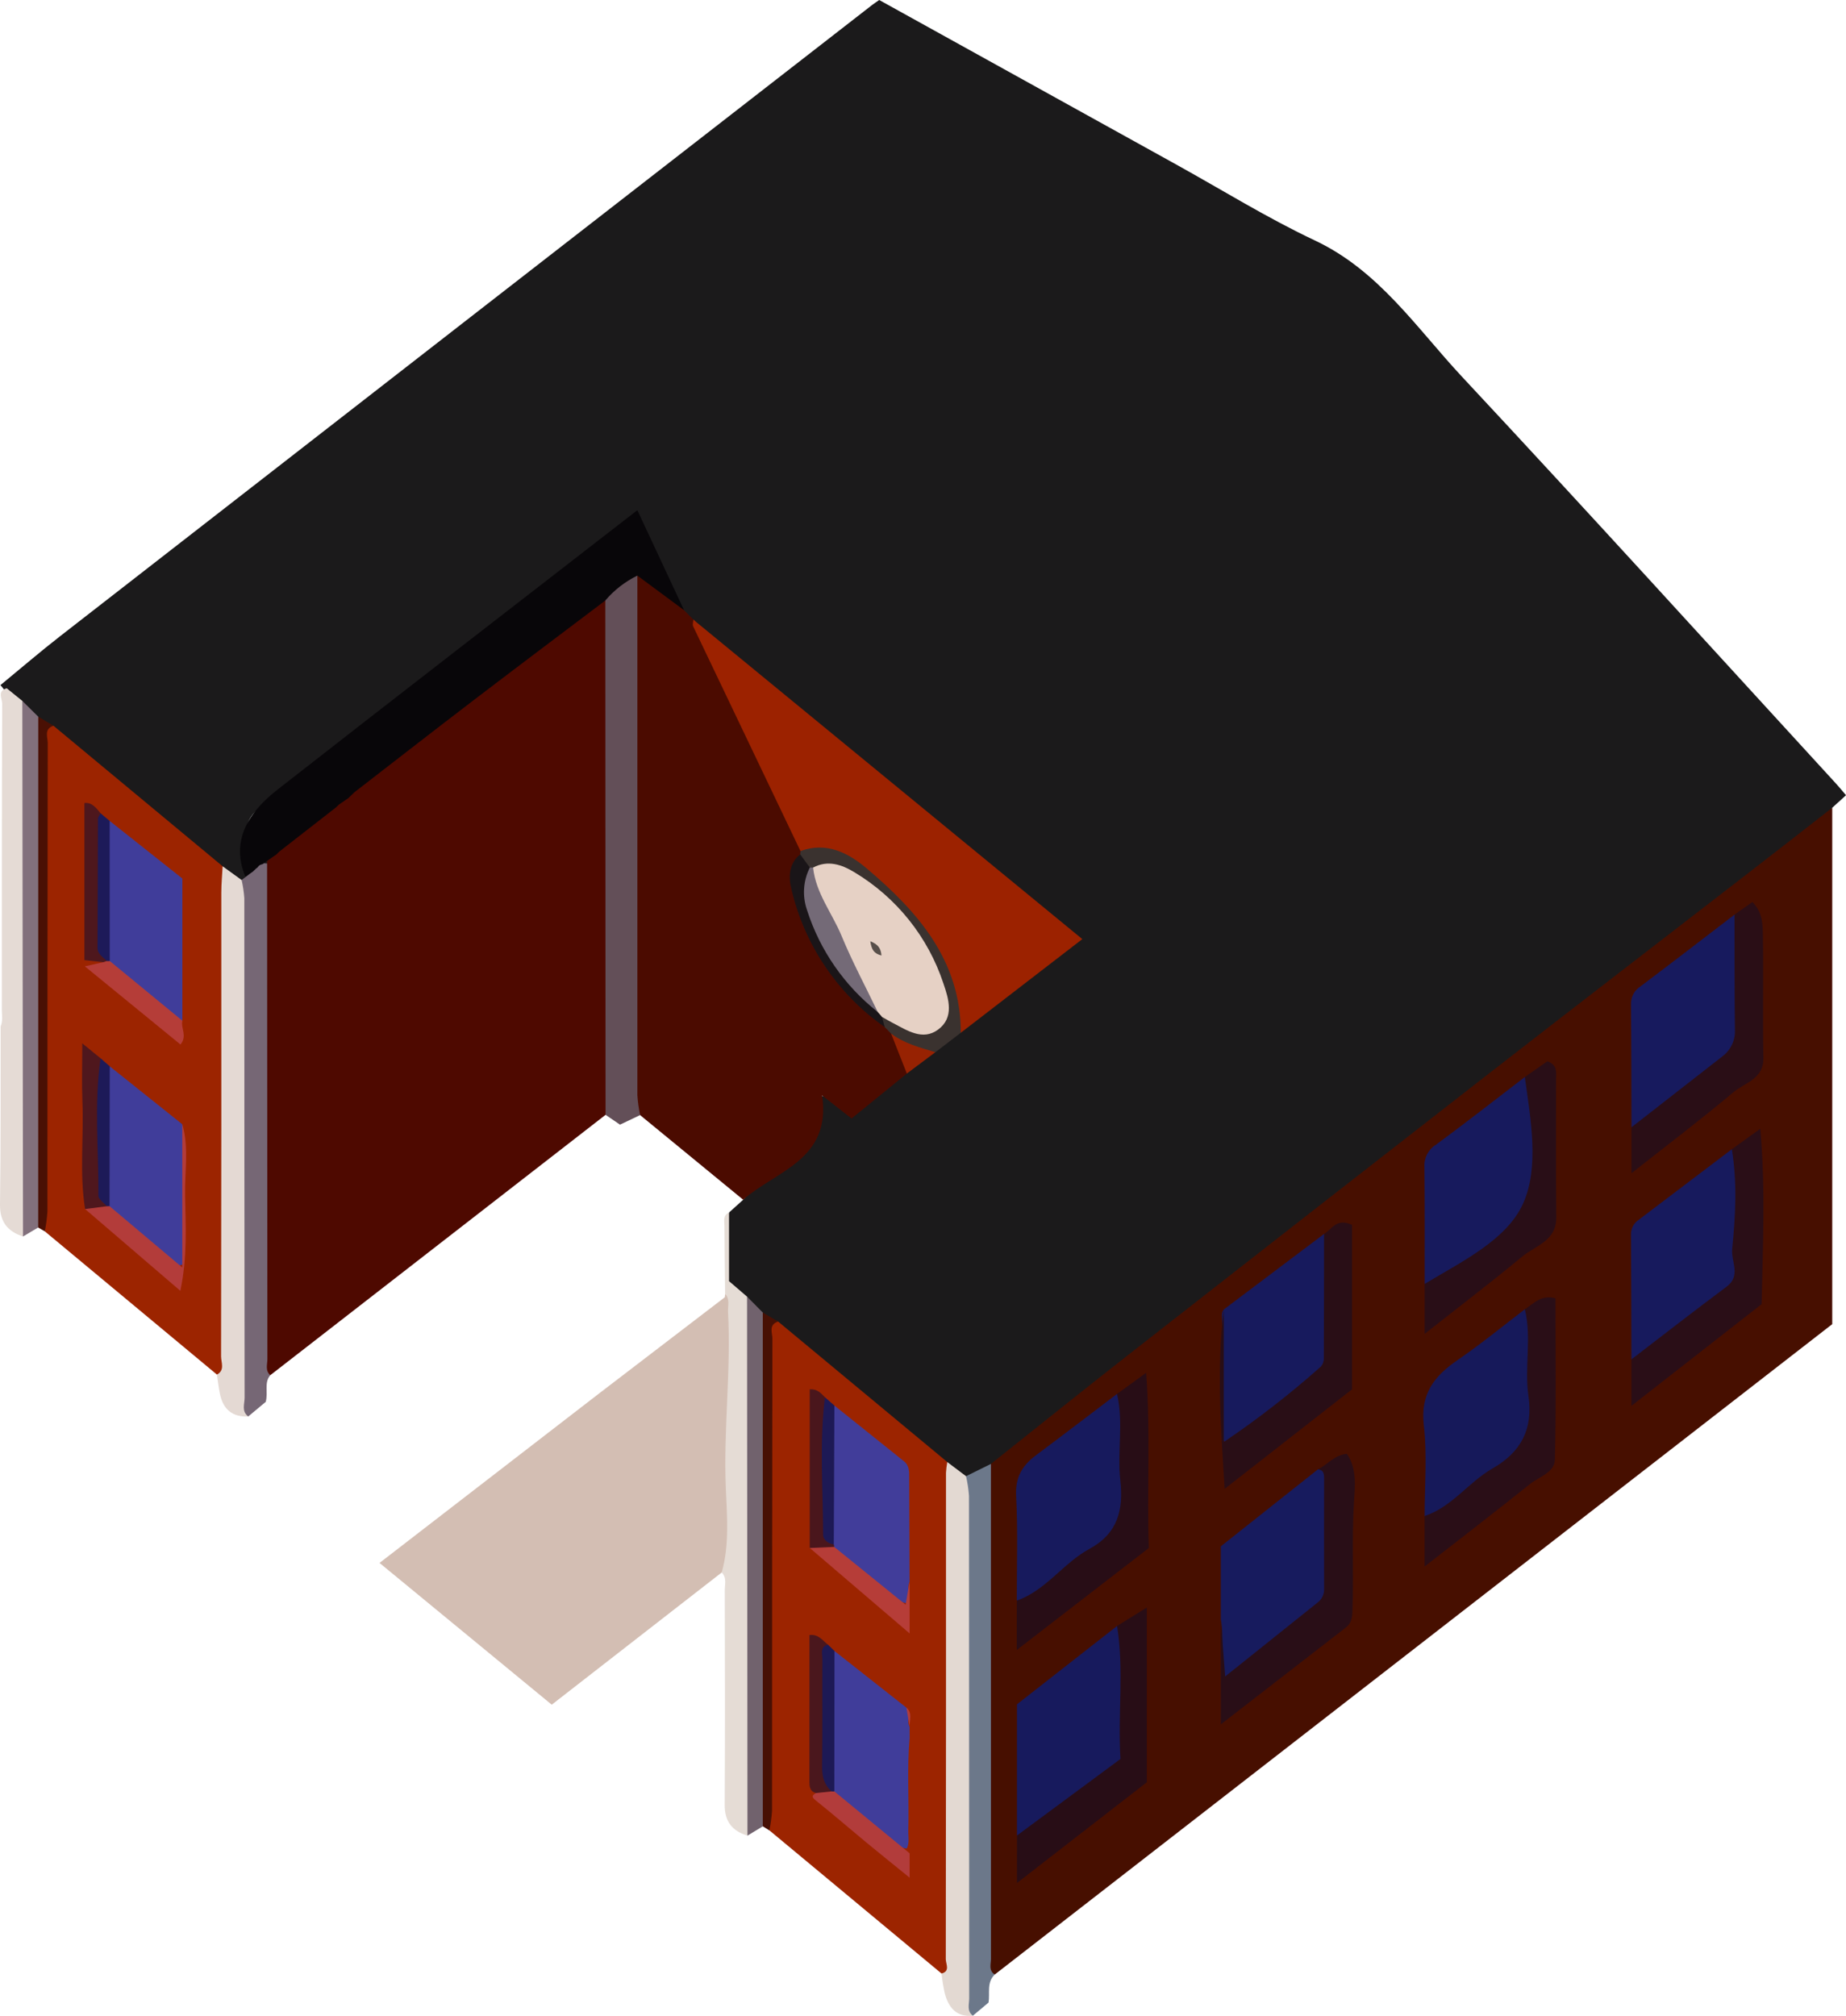 <svg version="1.1" xmlns="http://www.w3.org/2000/svg" xmlns:xlink="http://www.w3.org/1999/xlink" width="72.53" height="79.198" viewBox="0,0,72.53,79.198"><g transform="translate(-203.767,-132.401)"><g data-paper-data="{&quot;isPaintingLayer&quot;:true}" fill-rule="nonzero" stroke="none" stroke-width="1" stroke-linecap="butt" stroke-linejoin="miter" stroke-miterlimit="10" stroke-dasharray="" stroke-dashoffset="0" style="mix-blend-mode: normal"><g><path d="M232.412,180.036c0.185,-0.167 0.369,-0.334 0.554,-0.5c0.615,-0.695 1.388,-1.208 2.118,-1.763c0.573,-0.436 0.924,-0.904 0.821,-1.65c-0.046,-0.231 0.01,-0.47 0.154,-0.656c0.497,-0.092 0.712,0.43 1.189,0.547c0.698,-0.413 1.344,-0.979 2.036,-1.479c0.394,-0.278 0.758,-0.594 1.135,-0.894c0.337,-0.259 0.663,-0.532 1,-0.792c1.494,-1.145 3.005,-2.267 4.398,-3.436c0.016,-0.316 -0.145,-0.423 -0.288,-0.537c-2.033,-1.627 -4.047,-3.278 -6.043,-4.95c-2.782,-2.33 -5.633,-4.576 -8.393,-6.933c-0.045,-0.036 -0.087,-0.075 -0.129,-0.114c-0.022,-0.018 -0.043,-0.038 -0.065,-0.056c-0.167,-0.118 -0.304,-0.275 -0.4,-0.456c-0.595,-1.164 -1.105,-2.371 -1.771,-3.585c-0.598,0.318 -1.086,0.755 -1.588,1.15c-3.315,2.612 -6.654,5.194 -9.988,7.782c-1.052,0.816 -2.095,1.644 -3.17,2.43c-0.369,0.236 -0.579,0.656 -0.547,1.093c0.022,0.532 0.005,1.065 0.022,1.598c-0.014,0.091 -0.081,0.164 -0.169,0.188c-0.359,-0.014 -0.563,-0.302 -0.837,-0.468c-1.954,-1.593 -3.876,-3.226 -5.856,-4.788c-0.275,-0.217 -0.509,-0.476 -0.774,-0.702c-0.184,-0.168 -0.424,-0.255 -0.614,-0.414c-0.224,-0.197 -0.415,-0.429 -0.651,-0.612c-0.201,-0.143 -0.391,-0.299 -0.57,-0.469c-0.074,-0.079 -0.123,-0.177 -0.204,-0.251c0.786,-0.646 1.558,-1.311 2.361,-1.935c10.626,-8.265 21.254,-16.526 31.886,-24.784c0.079,-0.062 0.165,-0.116 0.283,-0.199c3.889,2.154 7.779,4.309 11.669,6.463c1.812,1.003 3.579,2.103 5.449,2.984c2.512,1.184 3.987,3.431 5.773,5.346c4.942,5.295 9.81,10.659 14.706,15.997c0.124,0.135 0.239,0.277 0.389,0.452c-0.189,0.172 -0.365,0.331 -0.541,0.491c-0.534,0.813 -1.393,1.258 -2.124,1.841c-2.182,1.74 -4.392,3.445 -6.598,5.153c-1.687,1.307 -3.38,2.608 -5.063,3.92c-2.849,2.221 -5.7,4.438 -8.553,6.653c-3.548,2.76 -7.078,5.545 -10.649,8.276c-0.338,0.171 -0.558,0.581 -1.017,0.51c-0.327,-0.091 -0.556,-0.339 -0.827,-0.52c-2.221,-1.829 -4.441,-3.659 -6.66,-5.491c-0.191,-0.171 -0.397,-0.323 -0.617,-0.453c-0.267,-0.207 -0.476,-0.48 -0.774,-0.652c-0.443,-0.276 -0.616,-0.675 -0.565,-1.19c0.07,-0.713 -0.125,-1.439 0.103,-2.145z" fill="#1b1a1b"/><path d="M242.7,189.914c1.774,-1.409 3.538,-2.83 5.323,-4.226c4.78,-3.739 9.565,-7.472 14.355,-11.198c3.356,-2.609 6.727,-5.197 10.089,-7.797c1.099,-0.85 2.196,-1.703 3.289,-2.559c-0,6.751 -0,13.503 -0,20.289c-10.96,8.511 -21.928,17.028 -32.904,25.551c-0.299,-0.05 -0.295,-0.302 -0.332,-0.516c-0.027,-0.224 -0.036,-0.449 -0.024,-0.674c-0.001,-5.916 0,-11.832 0.003,-17.748c0,-0.381 -0.076,-0.785 0.201,-1.121z" fill="#470f00"/><path d="M227.559,176.2c-4.391,3.41 -8.782,6.819 -13.173,10.229c-0.281,-0.02 -0.289,-0.25 -0.328,-0.443c-0.032,-0.224 -0.043,-0.45 -0.031,-0.675c-0.001,-6.012 -0,-12.024 0.001,-18.035c-0.011,-0.225 0,-0.451 0.035,-0.674c0.009,-0.073 0.022,-0.146 0.035,-0.219c0.059,-0.2 0.187,-0.373 0.361,-0.488c0.071,-0.058 0.147,-0.111 0.22,-0.167c0.696,-0.575 1.417,-1.12 2.129,-1.677c0.065,-0.048 0.133,-0.092 0.199,-0.139c0.126,-0.095 0.251,-0.194 0.378,-0.288c0.041,-0.036 0.083,-0.069 0.125,-0.103c0.02,-0.019 0.041,-0.036 0.061,-0.056c0.04,-0.041 0.081,-0.08 0.123,-0.118c2.636,-1.994 5.183,-4.103 7.847,-6.06c0.364,-0.268 0.711,-0.557 1.055,-0.85c0.248,-0.211 0.493,-0.436 0.778,-0.503c0.261,0.014 0.314,0.171 0.365,0.334c0.05,0.304 0.068,0.613 0.053,0.921c0.001,5.948 -0,11.896 -0.004,17.843c-0,0.398 0.1,0.83 -0.229,1.169z" fill="#4e0900"/><path d="M239.397,174.579c-0.722,0.587 -1.446,1.175 -2.172,1.765c-0.382,-0.299 -0.711,-0.557 -1.157,-0.907c0.37,2.542 -1.816,2.959 -3.101,4.098c-1.35,-1.108 -2.7,-2.217 -4.05,-3.325c-0.309,-0.188 -0.331,-0.498 -0.34,-0.81c-0.016,-0.616 -0.007,-1.231 -0.007,-1.847c-0.001,-5.726 -0,-11.452 0.001,-17.177c0,-0.368 -0.028,-0.739 0.054,-1.103c0.034,-0.134 0.116,-0.25 0.232,-0.326c0.738,0.294 1.301,0.809 1.787,1.426c0.122,0.124 0.244,0.248 0.365,0.371c1.041,1.831 1.835,3.783 2.779,5.662c0.422,0.841 0.787,1.71 1.221,2.546c0.158,0.265 0.261,0.558 0.302,0.864c0,0.061 -0.008,0.122 -0.024,0.18c-0.335,0.614 -0.325,1.236 -0.109,1.893c0.639,1.943 1.802,3.502 3.406,4.749c0.115,0.1 0.214,0.218 0.29,0.35c0.137,0.542 0.646,0.963 0.521,1.591z" fill="#4b0b00"/><path d="M232.247,183.363l0.011,-0.128c0.344,0.06 0.31,0.352 0.311,0.574c0,1.289 0.062,2.577 -0.055,3.867c-0.123,1.367 -0.015,2.74 -0.018,4.111c-0.001,0.594 -0.041,1.186 -0.051,1.78c-0.004,0.247 -0.046,0.497 -0.322,0.612c-2.209,1.718 -4.419,3.437 -6.678,5.194c-2.227,-1.833 -4.444,-3.657 -6.766,-5.569c2.982,-2.302 5.872,-4.532 8.761,-6.762c1.476,-0.202 2.974,-0.188 4.49,-0.413c0.2,-0.697 0.071,-1.394 0.105,-2.079c0.02,-0.406 -0.05,-0.826 0.212,-1.187z" fill="#d3beb3"/><path d="M234.342,184.323c2.215,1.839 4.429,3.678 6.644,5.517c0.28,1.192 0.119,2.405 0.147,3.607c0.039,1.633 0.036,3.27 0.007,4.902c-0.018,1.002 0.041,2.007 -0.039,3.007c-0.075,0.945 0.033,1.884 0.085,2.824c0.096,1.763 -0.246,3.519 -0.056,5.283c0.025,0.23 0.079,0.573 -0.37,0.472c-2.254,-1.875 -4.509,-3.749 -6.763,-5.624c-0.055,-0.198 -0.084,-0.401 -0.086,-0.606c0.002,-6.236 0.003,-12.473 0.002,-18.709c-0.018,-0.164 0,-0.329 0.053,-0.486c0.072,-0.159 0.167,-0.293 0.376,-0.188z" fill="#9c2400"/><path d="M205.871,160.916c2.215,1.84 4.429,3.679 6.644,5.519c0.138,0.174 0.132,0.38 0.132,0.586c-0.022,6.128 -0.014,12.257 -0.018,18.385c-0,0.285 0.02,0.576 -0.105,0.847c-0.046,0.099 -0.11,0.171 -0.233,0.152c-2.254,-1.875 -4.508,-3.751 -6.761,-5.626c-0.053,-0.177 -0.082,-0.36 -0.088,-0.544c0.001,-6.234 0.003,-12.469 0.006,-18.703c0,-0.283 -0.075,-0.657 0.424,-0.615z" fill="#9c2400"/><path d="M228.81,155.014c-0.001,6.805 -0.001,13.61 0,20.415c0.017,0.263 0.053,0.523 0.107,0.781c-0.25,0.119 -0.5,0.238 -0.79,0.375c-0.169,-0.115 -0.368,-0.25 -0.568,-0.386c-0.003,-6.735 -0.007,-13.471 -0.01,-20.206c0.166,-0.564 0.673,-0.958 1.261,-0.979z" fill="#634f58"/><path d="M212.291,186.405c0.321,-0.175 0.162,-0.478 0.162,-0.714c0.01,-6.072 0.013,-12.143 0.009,-18.215c0,-0.347 0.034,-0.694 0.053,-1.041c0.248,0.18 0.497,0.359 0.745,0.539c0.282,0.106 0.315,0.356 0.341,0.603c0.021,0.286 0.028,0.574 0.019,0.861c0,6.192 0.002,12.385 0.003,18.577c0.005,0.348 -0.029,0.696 -0.102,1.036c-0.619,0.027 -0.982,-0.278 -1.109,-0.87c-0.055,-0.255 -0.082,-0.516 -0.121,-0.774z" fill="#e4d9d3"/><path d="M240.76,209.936c0.351,-0.096 0.167,-0.376 0.167,-0.561c0.009,-6.371 0.011,-12.742 0.008,-19.112c0.008,-0.142 0.025,-0.283 0.051,-0.422c0.246,0.185 0.492,0.37 0.738,0.555c0.286,0.099 0.321,0.349 0.348,0.596c0.021,0.286 0.027,0.574 0.018,0.861c0,6.214 0.002,12.428 0.003,18.642c0.005,0.368 -0.029,0.736 -0.101,1.098c-0.655,0.062 -0.959,-0.327 -1.107,-0.886c-0.055,-0.254 -0.097,-0.511 -0.125,-0.77z" fill="#e3d9d2"/><path d="M213.521,188.05c-0.273,-0.201 -0.143,-0.492 -0.143,-0.739c-0.008,-6.541 -0.011,-13.081 -0.011,-19.622c-0.018,-0.241 -0.053,-0.48 -0.107,-0.715c0.052,-0.039 0.103,-0.078 0.154,-0.117c0.001,-0.095 0.051,-0.183 0.132,-0.232c0.035,-0.03 0.072,-0.057 0.11,-0.085c0.018,-0.015 0.036,-0.028 0.054,-0.044c0.034,-0.032 0.069,-0.062 0.105,-0.092c0.018,-0.016 0.036,-0.03 0.054,-0.046c0.037,-0.03 0.078,-0.055 0.122,-0.076c0.046,-0.016 0.094,-0.023 0.142,-0.021c0.046,0.014 0.09,0.035 0.128,0.064c0.002,6.49 0.006,12.979 0.012,19.469c0,0.213 -0.094,0.454 0.114,0.634c-0.253,0.294 -0.077,0.659 -0.179,1.048c-0.2,0.167 -0.444,0.37 -0.687,0.573z" fill="#766775"/><path d="M241.992,211.592c-0.248,-0.185 -0.144,-0.452 -0.145,-0.683c-0.005,-6.58 -0.007,-13.16 -0.008,-19.74c-0.019,-0.26 -0.058,-0.519 -0.116,-0.773c0.326,-0.161 0.651,-0.321 0.977,-0.482c-0.001,6.482 0,12.963 0.002,19.445c0,0.209 -0.101,0.46 0.15,0.615c-0.327,0.307 -0.184,0.727 -0.244,1.101c-0.211,0.177 -0.414,0.348 -0.617,0.518z" fill="#6c788a"/><path d="M232.123,194.179c0.311,-1.095 0.206,-2.233 0.161,-3.326c-0.095,-2.311 0.212,-4.609 0.087,-6.914c-0.013,-0.237 0.086,-0.495 -0.114,-0.703c-0.009,-0.89 -0.022,-1.78 -0.025,-2.67c-0.001,-0.191 -0.069,-0.417 0.179,-0.53c-0,0.87 -0,1.74 -0,2.698c0.186,0.16 0.446,0.383 0.707,0.607c0.166,0.308 0.243,0.656 0.223,1.005c-0.001,6.408 -0.002,12.816 -0.001,19.225c-0,0.332 -0.027,0.655 -0.206,0.946c-0.593,-0.182 -0.897,-0.548 -0.893,-1.204c0.016,-2.811 0.009,-5.621 0.003,-8.432c-0.001,-0.236 0.087,-0.497 -0.121,-0.701z" fill="#e5dcd5"/><path d="M204.032,159.441l0.613,0.497c0.195,0.308 0.227,0.65 0.227,1.005c-0.001,6.362 -0.001,12.725 -0.001,19.087c-0,0.332 -0.021,0.657 -0.2,0.95c-0.607,-0.204 -0.914,-0.574 -0.904,-1.265c0.034,-2.329 0.021,-4.659 0.026,-6.989c0.092,-0.218 0.046,-0.446 0.046,-0.669c0.003,-4.002 -0.002,-8.005 0.014,-12.007c0.001,-0.194 -0.206,-0.506 0.179,-0.608z" fill="#e5dbd5"/><path d="M233.135,204.516c-0.005,-7.058 -0.011,-14.117 -0.016,-21.175l0.618,0.626c0.193,0.197 0.176,0.446 0.176,0.693c-0,6.268 -0.001,12.536 -0.002,18.804c-0,0.242 0.042,0.499 -0.173,0.689c-0.201,0.121 -0.402,0.243 -0.603,0.364z" fill="#71626d"/><path d="M204.671,180.98c-0.009,-7.014 -0.018,-14.028 -0.027,-21.042c0.209,0.207 0.417,0.414 0.626,0.62c0.132,0.232 0.193,0.498 0.174,0.764c-0.003,6.205 -0.004,12.409 -0.004,18.614c-0,0.242 0.042,0.499 -0.173,0.689c-0.199,0.118 -0.398,0.236 -0.597,0.355z" fill="#82707c"/><path d="M232.247,183.363v3.55c-1.649,-0.052 -3.21,0.431 -4.807,0.13c1.602,-1.226 3.204,-2.453 4.807,-3.679z" fill="#d3beb3"/><path d="M233.738,204.152c-0.001,-6.728 -0.001,-13.457 -0.001,-20.185c0.202,0.119 0.403,0.238 0.605,0.357c-0.389,0.116 -0.227,0.441 -0.227,0.672c-0.01,6.182 -0.014,12.363 -0.014,18.545c-0.017,0.259 -0.052,0.517 -0.105,0.772c-0.086,-0.053 -0.172,-0.107 -0.258,-0.161z" fill="#471004"/><path d="M205.268,180.625c0.001,-6.689 0.001,-13.378 0.002,-20.067c0.2,0.119 0.4,0.239 0.6,0.358c-0.385,0.12 -0.227,0.443 -0.228,0.677c-0.009,6.137 -0.013,12.273 -0.012,18.41c-0.017,0.26 -0.051,0.519 -0.103,0.775c-0.087,-0.051 -0.174,-0.102 -0.261,-0.153z" fill="#4a1004"/><path d="M235.219,165.838c-1.408,-2.943 -2.814,-5.887 -4.218,-8.831c-0.034,-0.07 0.005,-0.175 0.009,-0.263l0.002,-0.002c0.042,0.036 0.084,0.073 0.126,0.11c5.021,4.123 10.043,8.246 15.154,12.444c-1.648,1.27 -3.211,2.475 -4.774,3.679c-0.189,-0.113 -0.19,-0.306 -0.198,-0.488c-0.077,-1.737 -0.973,-3.102 -2.053,-4.353c-0.557,-0.644 -1.146,-1.28 -1.911,-1.716c-0.565,-0.322 -1.127,-0.587 -1.8,-0.48c-0.122,0.034 -0.253,-0.005 -0.336,-0.1z" fill="#9c2200"/><path d="M213.638,166.688c-0.075,0.056 -0.149,0.112 -0.224,0.168c-0.508,-1.202 -0.14,-2.341 1.25,-3.428c4.679,-3.659 9.381,-7.288 14.145,-10.983c0.618,1.323 1.226,2.625 1.835,3.928c-0.612,-0.453 -1.223,-0.905 -1.835,-1.358c-0.483,0.236 -0.912,0.569 -1.26,0.979c-1.734,1.311 -3.473,2.617 -5.2,3.936c-1.554,1.187 -3.096,2.39 -4.644,3.586c-0.041,0.038 -0.081,0.076 -0.121,0.114l-0.007,0.007c-0.036,0.039 -0.074,0.076 -0.114,0.112c-0.125,0.086 -0.25,0.173 -0.375,0.259c-0.039,0.038 -0.079,0.075 -0.118,0.112l-2.226,1.735c-0.037,0.039 -0.075,0.076 -0.114,0.112c-0.122,0.085 -0.243,0.17 -0.365,0.254c-0.036,0.043 -0.081,0.076 -0.133,0.098c-0.024,0.024 -0.055,0.039 -0.088,0.043c-0.065,0.016 -0.12,0.057 -0.154,0.114l0.003,-0.003c-0.047,0.035 -0.092,0.073 -0.132,0.115l-0.002,0.002c-0.034,0.04 -0.075,0.073 -0.12,0.099z" fill="#080609"/><path d="M235.219,165.838c1.025,-0.383 1.894,0.082 2.601,0.681c1.999,1.692 3.694,3.603 3.698,6.456c-0.333,0.255 -0.666,0.51 -0.999,0.765c-0.709,0.063 -1.322,-0.105 -1.741,-0.732c-0.084,-0.086 -0.167,-0.172 -0.251,-0.258c-0.044,-0.132 -0.235,-0.229 -0.099,-0.405c0.248,-0.109 0.43,0.058 0.626,0.155c0.23,0.135 0.479,0.233 0.739,0.292c0.676,0.105 1.02,-0.184 1.022,-0.863c0.004,-0.082 -0.001,-0.164 -0.016,-0.245c-0.536,-2.287 -1.849,-3.968 -3.94,-5.043c-0.346,-0.178 -0.721,-0.104 -1.088,-0.066c-0.061,-0.001 -0.123,-0.01 -0.182,-0.027c-0.24,-0.12 -0.391,-0.299 -0.382,-0.582z" fill="#3a322f"/><path d="M238.778,173.008c0.518,0.392 1.135,0.548 1.741,0.731c-0.374,0.28 -0.748,0.56 -1.122,0.839c-0.206,-0.524 -0.413,-1.047 -0.619,-1.571z" fill="#972202"/><path d="M231.012,156.742c0.042,0.037 0.084,0.073 0.126,0.11c-0.042,-0.037 -0.084,-0.073 -0.126,-0.11z" fill="#4b0b00"/><path d="M243.724,204.513v-5.155l3.932,-3.076c0.352,0.051 0.302,0.345 0.306,0.563c0.022,1.391 0.014,2.782 0.008,4.173c0.007,0.354 -0.16,0.689 -0.446,0.896c-1.033,0.804 -2.063,1.613 -3.101,2.412c-0.194,0.149 -0.396,0.39 -0.699,0.186z" fill="#171a5d"/><path d="M243.717,195.285c-0.002,-1.373 0.046,-2.749 -0.026,-4.118c-0.038,-0.733 0.244,-1.195 0.786,-1.598c1.065,-0.794 2.119,-1.602 3.178,-2.404c0.351,0.051 0.303,0.345 0.306,0.564c0.021,1.37 0.017,2.741 0.005,4.112c-0,0.375 -0.186,0.726 -0.496,0.938c-0.979,0.742 -1.925,1.524 -2.891,2.281c-0.241,0.189 -0.489,0.486 -0.863,0.226z" fill="#171a5d"/><path d="M259.741,191.961c-0,-1.189 0.106,-2.39 -0.031,-3.562c-0.144,-1.229 0.404,-1.935 1.327,-2.566c0.909,-0.622 1.763,-1.325 2.641,-1.993c0.35,0.053 0.302,0.345 0.306,0.565c0.021,1.37 0.018,2.74 0.005,4.11c-0.002,0.353 -0.166,0.686 -0.445,0.902c-0.999,0.847 -2.063,1.611 -3.088,2.426c-0.203,0.161 -0.434,0.339 -0.715,0.119z" fill="#16195a"/><path d="M267.869,176.688c-0.005,-1.609 -0.004,-3.218 -0.02,-4.826c-0.01,-0.288 0.134,-0.559 0.378,-0.712c1.236,-0.93 2.461,-1.876 3.69,-2.816c0.223,0.178 0.2,0.434 0.205,0.676c0.029,1.265 -0.041,2.531 -0.001,3.796c0.022,0.478 -0.189,0.938 -0.567,1.232c-1.033,0.867 -2.109,1.679 -3.187,2.488c-0.144,0.108 -0.29,0.238 -0.497,0.162z" fill="#171a5e"/><path d="M259.743,182.842c-0.001,-1.532 0.008,-3.064 -0.009,-4.596c-0.023,-0.347 0.146,-0.679 0.44,-0.864c1.183,-0.869 2.338,-1.775 3.503,-2.667c0.35,0.055 0.303,0.348 0.306,0.57c0.021,1.33 0.017,2.661 0.005,3.991c0.002,0.354 -0.148,0.691 -0.413,0.926c-1.024,0.946 -2.187,1.719 -3.272,2.589c-0.156,0.125 -0.357,0.218 -0.56,0.051z" fill="#171a5d"/><path d="M267.867,185.806c-0.005,-1.633 -0.007,-3.266 -0.018,-4.899c-0.007,-0.229 0.103,-0.446 0.292,-0.575c1.223,-0.926 2.446,-1.853 3.669,-2.78c0.348,0.031 0.259,0.311 0.271,0.509c0.065,1.127 0.053,2.257 -0.035,3.382c-0.01,0.04 -0.014,0.081 -0.011,0.122c0.274,1.089 -0.391,1.647 -1.177,2.185c-0.778,0.532 -1.47,1.184 -2.231,1.744c-0.222,0.164 -0.427,0.404 -0.761,0.311z" fill="#171a5d"/><path d="M251.734,196.03v-2.878c1.29,-1.023 2.552,-2.023 3.814,-3.023c0.402,-0.142 0.386,0.191 0.413,0.401c0.06,0.468 0.024,0.941 0.026,1.413c0.003,0.758 -0.033,1.519 0.01,2.274c0.043,0.749 -0.24,1.29 -0.813,1.749c-0.816,0.654 -1.662,1.268 -2.489,1.906c-0.235,0.181 -0.468,0.406 -0.852,0.388c-0.157,-0.738 0.035,-1.496 -0.109,-2.23z" fill="#171b5e"/><path d="M251.85,183.846c1.313,-0.989 2.627,-1.978 3.94,-2.967c0.318,0.044 0.224,0.297 0.219,0.476c-0.036,1.33 -0.012,2.661 -0.012,3.992c-0,0.53 -0.168,0.955 -0.595,1.279c-0.93,0.705 -1.798,1.489 -2.769,2.141c-0.229,0.154 -0.438,0.387 -0.762,0.268c-0.142,-0.168 -0.084,-0.36 -0.084,-0.537c-0.005,-1.392 -0.005,-2.784 -0.001,-4.176c0,-0.159 -0.048,-0.329 0.063,-0.475z" fill="#171a5d"/><path d="M251.85,183.846v5.208c1.336,-0.903 2.611,-1.894 3.816,-2.965c0.079,-0.093 0.12,-0.213 0.115,-0.334c0.008,-1.625 0.007,-3.251 0.009,-4.876c0.307,-0.184 0.502,-0.646 1.099,-0.353v6.458c-1.631,1.274 -3.265,2.551 -5.005,3.91c-0.15,-2.437 -0.32,-4.739 -0.033,-7.047z" fill="#290e16"/><path d="M251.734,196.03c0.053,0.7 0.106,1.4 0.17,2.235c1.25,-0.999 2.437,-1.946 3.622,-2.897c0.169,-0.122 0.268,-0.319 0.266,-0.527c-0.004,-1.453 -0.001,-2.907 0,-4.36c0,-0.176 -0.023,-0.332 -0.244,-0.353c0.374,-0.18 0.639,-0.563 1.137,-0.61c0.406,0.581 0.319,1.306 0.282,1.882c-0.093,1.449 -0.005,2.895 -0.064,4.34c-0.01,0.241 -0.058,0.447 -0.25,0.596c-1.554,1.207 -3.111,2.411 -4.918,3.81z" fill="#290e17"/><path d="M259.743,182.842c1.447,-0.874 3.205,-1.713 3.859,-3.141c0.652,-1.424 0.31,-3.307 0.075,-4.986c0.311,-0.217 0.623,-0.434 0.889,-0.62c0.404,0.157 0.339,0.429 0.339,0.665c0.004,1.825 -0.009,3.651 0.007,5.476c0.008,0.921 -0.817,1.1 -1.336,1.531c-1.206,1 -2.454,1.95 -3.833,3.037z" fill="#290e17"/><path d="M267.867,185.806c1.244,-0.953 2.48,-1.917 3.737,-2.854c0.583,-0.435 0.172,-0.99 0.221,-1.48c0.13,-1.303 0.203,-2.614 -0.014,-3.92c0.279,-0.201 0.557,-0.401 1.117,-0.804c0.216,2.419 0.097,4.633 0.053,6.89c-1.633,1.276 -3.297,2.576 -5.114,3.995z" fill="#2a0e17"/><path d="M259.741,191.961c1.076,-0.357 1.722,-1.327 2.668,-1.869c1.117,-0.64 1.603,-1.54 1.41,-2.86c-0.164,-1.118 0.138,-2.27 -0.141,-3.393c0.347,-0.223 0.64,-0.585 1.204,-0.431c0,2.115 0.032,4.234 -0.024,6.351c-0.013,0.489 -0.624,0.663 -0.982,0.949c-1.313,1.051 -2.648,2.076 -4.135,3.237z" fill="#2a0e17"/><path d="M243.717,195.285c1.146,-0.403 1.821,-1.471 2.848,-2.029c1.118,-0.607 1.35,-1.529 1.219,-2.696c-0.126,-1.125 0.136,-2.271 -0.129,-3.395c0.279,-0.202 0.558,-0.405 1.144,-0.83c0.18,2.419 0.023,4.617 0.105,6.884c-1.67,1.289 -3.358,2.592 -5.188,4.005z" fill="#280d16"/><path d="M243.724,204.513c1.351,-0.999 2.707,-2.002 4.066,-3.007c-0.11,-1.776 0.147,-3.504 -0.133,-5.225c0.353,-0.219 0.706,-0.438 1.169,-0.725v6.865c-1.619,1.256 -3.285,2.548 -5.101,3.956z" fill="#280d16"/><path d="M267.869,176.688c1.187,-0.926 2.374,-1.853 3.562,-2.778c0.335,-0.245 0.524,-0.642 0.501,-1.057c-0.018,-1.506 -0.012,-3.013 -0.015,-4.52c0.228,-0.161 0.457,-0.321 0.702,-0.494c0.41,0.409 0.406,0.897 0.413,1.347c0.025,1.591 -0.013,3.183 0.019,4.774c0.017,0.839 -0.729,0.974 -1.177,1.351c-1.258,1.059 -2.572,2.051 -4.005,3.182z" fill="#2a0e16"/><path d="M216.969,164.119l0.118,-0.112c-0.039,0.037 -0.079,0.075 -0.118,0.112z" fill="#1b1a1b"/><path d="M217.584,163.629c0.04,-0.038 0.081,-0.076 0.121,-0.114c-0.04,0.038 -0.081,0.076 -0.121,0.114z" fill="#1b1a1b"/><path d="M214.131,166.319c0.044,-0.033 0.088,-0.065 0.132,-0.098c-0.003,0.035 -0.004,0.07 -0.003,0.105c-0.043,-0.002 -0.087,-0.005 -0.13,-0.007z" fill="#1b1a1b"/><path d="M214.743,165.854c-0.038,0.037 -0.076,0.075 -0.114,0.112c0.038,-0.037 0.076,-0.075 0.114,-0.112z" fill="#1b1a1b"/><path d="M217.577,163.636c-0.038,0.037 -0.076,0.075 -0.114,0.112c0.038,-0.037 0.076,-0.075 0.114,-0.112z" fill="#1b1a1b"/><path d="M238.424,172.354c0.034,0.132 0.068,0.265 0.102,0.397c-1.852,-1.298 -3.159,-3.235 -3.669,-5.439c-0.11,-0.453 -0.101,-0.985 0.35,-1.345c0.126,0.172 0.253,0.344 0.379,0.517c0.08,0.099 0.095,0.235 0.039,0.349c-0.225,0.562 -0.073,1.102 0.128,1.619c0.541,1.383 1.414,2.611 2.543,3.575c0.099,0.078 0.148,0.203 0.128,0.328z" fill="#1a1518"/><path d="M236.551,187.621c0.91,0.729 1.82,1.458 2.73,2.186c0.228,0.182 0.208,0.427 0.209,0.673c0.005,1.353 0.01,2.706 0.015,4.059c-0.115,0.273 0.01,0.569 -0.081,0.845c-0.51,0.033 -2.507,-1.488 -3.004,-2.288c-0.019,-0.071 -0.032,-0.143 -0.04,-0.215c-0.084,-1.567 -0.033,-3.133 -0.028,-4.699c-0.018,-0.206 0.055,-0.41 0.199,-0.559z" fill="#413d9a"/><path d="M239.506,200.24c0,0.152 0.001,0.303 0.001,0.455c-0.11,1.202 -0.017,2.406 -0.052,3.608c-0.007,0.24 0.056,0.489 -0.058,0.719c-0.527,0.012 -2.588,-1.605 -2.981,-2.332c-0.159,-1.642 -0.057,-3.287 -0.058,-4.93c-0.011,-0.186 0.06,-0.368 0.196,-0.496c0.943,0.742 1.885,1.485 2.828,2.227c0.182,0.227 -0.011,0.515 0.125,0.75z" fill="#403d9a"/><path d="M236.547,202.778c0.909,0.748 1.818,1.495 2.96,2.435c0,-1.66 0,-3.089 -0,-4.518c-0,1.75 -0,3.501 -0,5.475c-0.672,-0.546 -1.196,-0.965 -1.713,-1.393c-0.66,-0.546 -1.306,-1.107 -1.975,-1.641c-0.173,-0.138 -0.151,-0.197 0.007,-0.291c0.13,-0.222 0.335,-0.202 0.545,-0.17c0.064,0.025 0.124,0.06 0.176,0.103z" fill="#b23c3b"/><path d="M236.544,193.175c0.915,0.741 1.831,1.482 2.805,2.269c0.063,-0.367 0.11,-0.637 0.157,-0.907c-0,0.591 -0,1.182 -0,2.036c-1.411,-1.207 -2.667,-2.282 -3.923,-3.357c0.309,-0.274 0.631,-0.258 0.962,-0.042z" fill="#b63d38"/><path d="M236.544,193.175c-0.321,0.014 -0.641,0.028 -0.962,0.042c0,-2.073 0,-4.147 0,-6.235c0.305,-0.017 0.445,0.159 0.597,0.312c0.138,0.377 0.099,0.77 0.1,1.158c0.003,1.169 -0.005,2.339 0.005,3.508c0.003,0.388 -0.014,0.786 0.244,1.12c0.01,0.031 0.015,0.062 0.016,0.094z" fill="#4a161c"/><path d="M236.441,202.78c-0.205,0.021 -0.41,0.043 -0.615,0.065c-0.225,-0.059 -0.256,-0.229 -0.256,-0.427c0.002,-1.921 0.001,-3.841 0.001,-5.78c0.356,-0.047 0.516,0.217 0.729,0.379c-0.044,1.622 -0.017,3.245 -0.016,4.867c0,0.311 0.142,0.591 0.156,0.896z" fill="#4a171d"/><path d="M236.528,193.081c-0.221,-0.042 -0.421,-0.178 -0.421,-0.385c-0.002,-1.801 -0.151,-3.604 0.072,-5.401c0.124,0.109 0.248,0.217 0.372,0.326c-0.008,1.82 -0.016,3.64 -0.024,5.46z" fill="#1d1955"/><path d="M236.441,202.78c-0.296,-0.262 -0.38,-0.586 -0.374,-0.982c0.021,-1.409 0.004,-2.819 0.011,-4.228c0.001,-0.203 -0.105,-0.473 0.224,-0.553c0.084,0.082 0.168,0.165 0.252,0.247c-0.002,1.838 -0.004,3.677 -0.006,5.515l-0.053,0.006z" fill="#1d1955"/><path d="M239.506,200.24c-0.042,-0.25 -0.083,-0.5 -0.125,-0.75c0.252,0.215 0.112,0.495 0.125,0.75z" fill="#b23c3b"/><path d="M208.077,164.653c0.943,0.747 1.886,1.494 2.856,2.263v5.584c-0.239,0.102 -0.392,-0.074 -0.545,-0.192c-0.732,-0.564 -1.457,-1.136 -2.14,-1.759c-0.17,-0.151 -0.284,-0.356 -0.323,-0.58c-0.103,-1.566 -0.013,-3.133 -0.059,-4.699c-0.025,-0.227 0.052,-0.454 0.211,-0.617z" fill="#403d9a"/><path d="M208.079,174.294c0.95,0.759 1.9,1.518 2.85,2.276c0.129,1.349 0.027,2.701 0.055,4.052c0.01,0.488 0.013,0.977 -0.008,1.441c-0.245,0.127 -0.413,0.026 -0.561,-0.075c-0.816,-0.558 -1.52,-1.25 -2.269,-1.889c-0.122,-0.114 -0.2,-0.267 -0.22,-0.433c-0.124,-1.624 -0.05,-3.25 -0.042,-4.875c-0.01,-0.186 0.061,-0.368 0.194,-0.498z" fill="#403d9a"/><path d="M208.07,179.787c0.905,0.763 1.811,1.526 2.859,2.409c0,-1.982 0,-3.804 0,-5.626c0.27,0.919 0.091,1.858 0.109,2.787c0.024,1.2 0.097,2.407 -0.185,3.757c-1.279,-1.098 -2.511,-2.156 -3.744,-3.214c0.221,-0.249 0.524,-0.158 0.796,-0.193c0.063,0.003 0.123,0.032 0.165,0.08z" fill="#b33c3a"/><path d="M207.968,179.791c-0.286,0.037 -0.572,0.073 -0.858,0.11c-0.225,-1.406 -0.048,-2.822 -0.105,-4.232c-0.028,-0.701 -0.005,-1.405 -0.005,-2.278c0.328,0.267 0.523,0.427 0.718,0.586c0.162,0.563 0.084,1.14 0.092,1.711c0.014,1.065 -0.004,2.131 0.009,3.197c0.017,0.306 0.067,0.61 0.15,0.906z" fill="#4f171d"/><path d="M207.826,170.203l-0.742,-0.081v-6.172c0.292,-0.037 0.462,0.19 0.639,0.406c0.166,1.212 0.047,2.432 0.091,3.647c0.025,0.704 -0.115,1.424 0.187,2.104c-0.022,0.074 -0.1,0.117 -0.175,0.095z" fill="#4e171d"/><path d="M207.826,170.203l0.134,-0.045c0.039,-0.057 0.079,-0.055 0.12,-0.001c0.951,0.781 1.902,1.563 2.852,2.344c-0.07,0.29 0.206,0.595 -0.073,0.937c-1.237,-1.011 -2.466,-2.015 -3.758,-3.072c0.309,-0.069 0.517,-0.116 0.725,-0.163z" fill="#b53d38"/><path d="M207.968,179.791c-0.116,-0.136 -0.335,-0.273 -0.334,-0.409c0.01,-1.802 -0.175,-3.607 0.084,-5.405c0.121,0.106 0.241,0.212 0.362,0.317c-0.003,1.831 -0.006,3.661 -0.009,5.493c-0.034,0.002 -0.068,0.003 -0.102,0.004z" fill="#1d1a58"/><path d="M208.08,170.156l-0.06,0.005l-0.06,-0.004c-0.138,-0.163 -0.363,-0.25 -0.362,-0.528c0.011,-1.688 0.008,-3.375 0.017,-5.063c0,-0.07 0.07,-0.14 0.107,-0.21c0.118,0.099 0.236,0.198 0.354,0.296c0.001,1.834 0.002,3.669 0.003,5.503z" fill="#1d1a59"/><path d="M213.889,166.476c0.051,-0.038 0.102,-0.076 0.154,-0.114c-0.051,0.038 -0.102,0.076 -0.154,0.114z" fill="#1b1a1b"/><path d="M213.758,166.59c-0.04,0.033 -0.08,0.066 -0.12,0.099c0.04,-0.033 0.08,-0.066 0.12,-0.099z" fill="#1b1a1b"/><path d="M213.76,166.588c0.044,-0.038 0.088,-0.077 0.132,-0.115c-0.044,0.038 -0.088,0.077 -0.132,0.115z" fill="#1b1a1b"/><path d="M238.424,172.354l-0.17,-0.195c-0.732,-0.777 -1.014,-1.805 -1.498,-2.718c-0.362,-0.683 -0.647,-1.409 -1,-2.1c-0.141,-0.277 -0.253,-0.56 -0.043,-0.856c0.585,-0.308 1.13,-0.116 1.629,0.187c1.649,0.991 2.889,2.54 3.492,4.367c0.21,0.611 0.434,1.34 -0.212,1.814c-0.605,0.444 -1.209,0.031 -1.772,-0.261c-0.144,-0.075 -0.284,-0.159 -0.426,-0.239z" fill="#e6d1c5"/><path d="M235.714,166.485c0.105,1.005 0.749,1.789 1.119,2.685c0.421,1.018 0.943,1.994 1.421,2.989c-1.307,-1.029 -2.275,-2.426 -2.781,-4.011c-0.189,-0.547 -0.148,-1.148 0.114,-1.664c0.042,0 0.085,0.001 0.127,0.001z" fill="#746a77"/><path d="M237.962,169.38c0.306,0.126 0.412,0.269 0.439,0.56c-0.289,-0.073 -0.393,-0.223 -0.439,-0.56z" fill="#584f4a"/></g></g></g></svg>